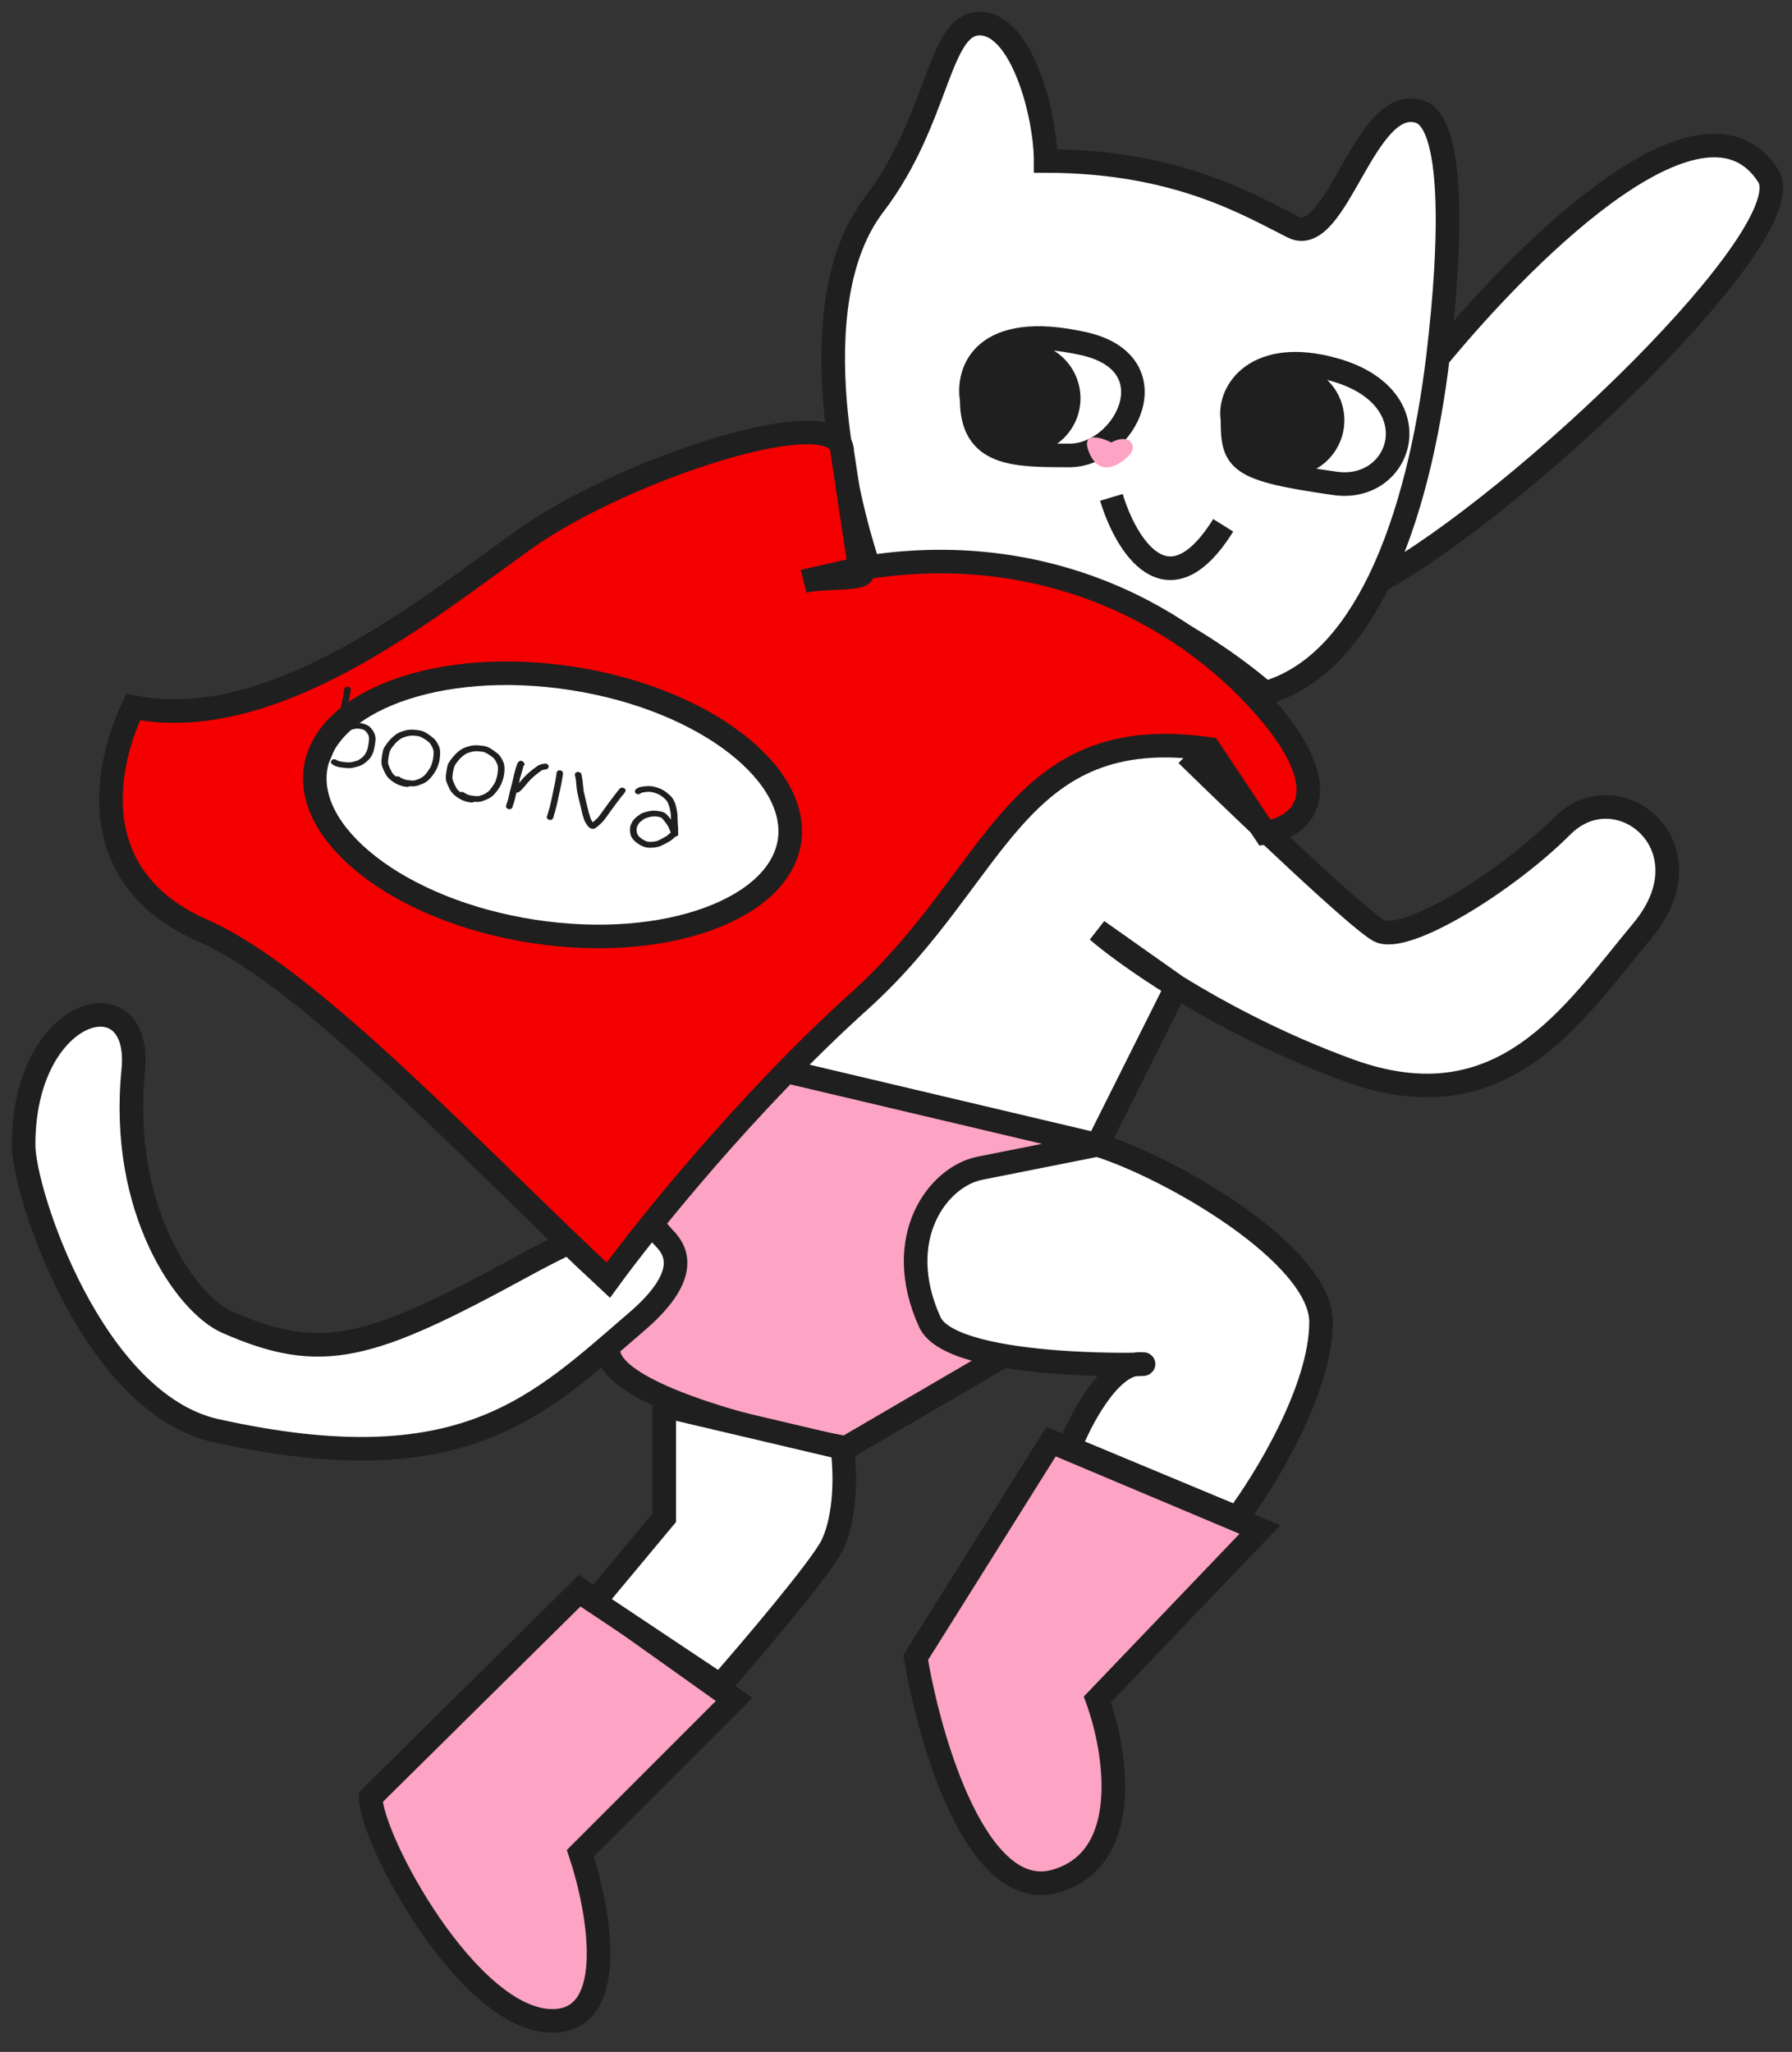 <svg width="76" height="87" viewBox="0 0 76 87" fill="none" xmlns="http://www.w3.org/2000/svg">
<rect x="0" y="0" width="76" height="87" fill="#333333" stroke="none"/>
<path d="M24.612 67.418L15.723 76.204C15.723 77.982 19.871 85.686 23.427 85.686C26.272 85.686 25.403 80.945 24.612 78.575L31.131 72.056L24.612 67.418Z" fill="#FDA3C4"/>
<path d="M38.836 70.278L44.576 61.125L53.432 64.854L46.54 72.056C47.331 74.229 48.081 78.812 44.762 79.76C41.444 80.708 39.428 73.834 38.836 70.278Z" fill="#FDA3C4"/>
<path d="M35.28 43.016C34.806 42.542 29.946 48.745 27.576 51.906C26.983 52.893 25.798 55.343 25.798 57.239C25.798 59.136 32.514 60.795 35.873 61.388L42.984 57.239C41.799 56.054 39.547 53.209 40.021 51.313C40.495 49.416 44.565 48.942 46.54 48.942C42.984 47.164 35.754 43.49 35.28 43.016Z" fill="#FDA3C4"/>
<path d="M24.612 67.418L15.723 76.204C15.723 77.982 19.871 85.686 23.427 85.686C26.272 85.686 25.403 80.945 24.612 78.575L31.131 72.056L24.612 67.418Z" stroke="#1F1F1F"/>
<path d="M38.836 70.278L44.576 61.125L53.432 64.854L46.54 72.056C47.331 74.229 48.081 78.812 44.762 79.76C41.444 80.708 39.428 73.834 38.836 70.278Z" stroke="#1F1F1F"/>
<path d="M35.28 43.016C34.806 42.542 29.946 48.745 27.576 51.906C26.983 52.893 25.798 55.343 25.798 57.239C25.798 59.136 32.514 60.795 35.873 61.388L42.984 57.239C41.799 56.054 39.547 53.209 40.021 51.313C40.495 49.416 44.565 48.942 46.54 48.942C42.984 47.164 35.754 43.49 35.28 43.016Z" stroke="#1F1F1F"/>
<path d="M37.061 24.643C35.876 21.483 33.859 12.885 37.061 8.69C39.844 5.045 39.772 1 41.55 1C43.327 1 44.346 4.851 44.346 6.826C49.902 6.826 52.969 8.69 54.834 9.623C56.698 10.555 57.863 4 60.194 4.729C61.648 5.183 61.6 10.025 60.982 15.162C65.059 10.223 72.312 3.269 74.991 7.457C76.507 9.827 64.579 21.285 58.484 24.643C57.331 27 55.76 28.784 53.656 29.385L50.692 32.348C52.924 34.521 57.606 38.986 58.484 39.46C59.582 40.053 63.882 37.395 66.253 35.024C68.623 32.654 72.62 35.904 69.657 39.46C66.694 43.016 63.73 47.757 57.211 45.387C54.343 44.343 51.821 43.014 49.902 41.831L46.544 48.541C49.705 49.529 56.026 53.209 56.026 56.054C56.026 58.899 53.656 62.771 52.47 64.351L45.358 61.388C45.793 60.27 46.919 58.097 48.107 57.854C46.468 57.883 40.216 57.785 39.432 56.054C37.821 52.498 39.772 49.891 41.55 49.535L46.544 48.541L28.172 44.201L37.061 24.643Z" fill="white"/>
<path d="M22.207 53.668C27.422 50.823 27.579 51.906 28.172 52.498C28.764 53.091 29.198 54.158 26.986 56.054C22.838 59.61 19.644 62.99 9.157 60.659C3.929 59.498 1 50.577 1 48.541C1 42.615 6.058 41.317 5.651 45.387C5.058 51.313 7.907 55.299 9.623 56.054C13.661 57.832 15.688 57.224 22.207 53.668Z" fill="white"/>
<path d="M28.172 64.351V59.61L35.724 61.388C35.921 62.968 35.758 64.588 35.283 65.537C34.809 66.485 31.925 69.883 30.542 71.463L25.208 67.907L28.172 64.351Z" fill="white"/>
<path d="M37.061 24.643C35.876 21.483 33.859 12.885 37.061 8.69C39.844 5.045 39.772 1 41.55 1C43.327 1 44.346 4.851 44.346 6.826C49.902 6.826 52.969 8.69 54.834 9.623C56.698 10.555 57.863 4 60.194 4.729C61.648 5.183 61.6 10.025 60.982 15.162M37.061 24.643C43.225 22.273 50.692 26.817 53.656 29.385M37.061 24.643L28.172 44.201L46.544 48.541M53.656 29.385C55.76 28.784 57.331 27 58.484 24.643M53.656 29.385L50.692 32.348C52.924 34.521 57.606 38.986 58.484 39.46C59.582 40.053 63.882 37.395 66.253 35.024C68.623 32.654 72.62 35.904 69.657 39.46C66.694 43.016 63.73 47.757 57.211 45.387C54.343 44.343 51.821 43.014 49.902 41.831M58.484 24.643C64.579 21.285 76.507 9.827 74.991 7.457C72.312 3.269 65.059 10.223 60.982 15.162M58.484 24.643C59.811 21.932 60.584 18.462 60.982 15.162M49.902 41.831C48.332 40.863 47.166 39.993 46.544 39.46L49.902 41.831ZM49.902 41.831L46.544 48.541M46.544 48.541L41.55 49.535C39.772 49.891 37.821 52.498 39.432 56.054C40.41 58.214 49.902 57.832 48.322 57.832C47.057 57.832 45.819 60.203 45.358 61.388L52.47 64.351C53.656 62.771 56.026 58.899 56.026 56.054C56.026 53.209 49.705 49.529 46.544 48.541ZM28.172 52.498C27.579 51.906 27.422 50.823 22.207 53.668C15.688 57.224 13.661 57.832 9.623 56.054C7.907 55.299 5.058 51.313 5.651 45.387C6.058 41.317 1 42.615 1 48.541C1 50.577 3.929 59.498 9.157 60.659C19.644 62.99 22.838 59.61 26.986 56.054C29.198 54.158 28.764 53.091 28.172 52.498ZM28.172 59.61V64.351L25.208 67.907L30.542 71.463C31.925 69.883 34.809 66.485 35.283 65.537C35.758 64.588 35.921 62.968 35.724 61.388L28.172 59.61Z" stroke="#1F1F1F"/>
<path d="M8.612 39.462C3.795 37.355 4.261 32.927 5.649 29.979C11.575 31.166 18.095 25.83 22.243 22.867C26.392 19.904 35.722 16.807 35.722 19.178L36.467 24.105C43.74 22.864 49.906 25.696 53.653 29.979C56.972 33.772 55.036 35.116 53.653 35.313L51.283 31.757C42.986 30.572 42.393 37.091 36.467 42.425C31.725 46.692 27.379 52.105 25.799 54.278C20.465 49.339 13.2 41.468 8.612 39.462Z" fill="#F40000"/>
<path d="M36.467 24.105C43.74 22.864 49.906 25.696 53.653 29.979C56.972 33.772 55.036 35.116 53.653 35.313L51.283 31.757C42.986 30.572 42.393 37.091 36.467 42.425C31.725 46.692 27.379 52.105 25.799 54.278C20.465 49.339 13.2 41.468 8.612 39.462C3.795 37.355 4.261 32.927 5.649 29.979C11.575 31.166 18.095 25.83 22.243 22.867C26.392 19.904 35.722 16.807 35.722 19.178L36.467 24.105ZM36.467 24.105C37.12 24.646 34.898 24.416 34.096 24.646L36.467 24.105Z" stroke="#1F1F1F"/>
<path d="M33.481 35.676C33.272 37.032 32.071 38.211 30.075 38.948C28.097 39.679 25.448 39.927 22.605 39.489C19.761 39.05 17.31 38.015 15.645 36.722C13.964 35.417 13.174 33.932 13.383 32.575C13.593 31.219 14.793 30.041 16.789 29.303C18.767 28.572 21.416 28.324 24.259 28.763C27.103 29.201 29.554 30.236 31.219 31.529C32.9 32.834 33.69 34.319 33.481 35.676Z" fill="white" stroke="#1F1F1F"/>
<path d="M45.951 14.569C41.684 13.621 41.012 15.755 41.21 16.94C41.21 19.31 42.988 19.31 45.358 19.31H45.358C47.729 19.31 49.706 15.404 45.951 14.569Z" fill="white"/>
<path d="M56.619 15.682C53.3 14.733 52.072 16.594 52.27 17.779C52.27 19.557 52.47 19.903 56.619 20.496C59.494 20.906 60.767 16.867 56.619 15.682Z" fill="white"/>
<path d="M45.951 14.569C41.684 13.621 41.012 15.755 41.21 16.94C41.21 19.31 42.988 19.31 45.358 19.31H45.358C47.729 19.31 49.706 15.404 45.951 14.569Z" stroke="#1F1F1F"/>
<path d="M56.619 15.682C53.3 14.733 52.072 16.594 52.27 17.779C52.27 19.557 52.47 19.903 56.619 20.496C59.494 20.906 60.767 16.867 56.619 15.682Z" stroke="#1F1F1F"/>
<path d="M47.136 21.088C47.729 23.063 49.507 26.066 51.877 22.273" stroke="#1F1F1F"/>
<circle cx="43.453" cy="16.887" r="2.371" fill="#1F1F1F"/>
<circle cx="54.644" cy="17.819" r="2.371" fill="#1F1F1F"/>
<path d="M46.225 19.266C45.771 18.278 46.643 18.516 47.136 18.759C47.865 18.354 48.277 18.88 47.906 19.285C47.535 19.69 46.679 20.253 46.225 19.266Z" fill="#FDA3C4"/>
<path d="M14.1 31.184C14.121 31.123 14.139 31.072 14.152 31.028C14.177 30.952 14.203 30.872 14.23 30.793C14.256 30.713 14.286 30.611 14.321 30.488C14.356 30.368 14.392 30.231 14.427 30.087C14.463 29.938 14.487 29.831 14.5 29.772C14.514 29.712 14.525 29.649 14.54 29.577C14.554 29.504 14.562 29.45 14.569 29.416C14.576 29.378 14.582 29.333 14.589 29.285L14.602 29.216C14.608 29.184 14.626 29.159 14.655 29.139C14.685 29.12 14.721 29.115 14.757 29.12C14.794 29.125 14.826 29.143 14.849 29.172C14.872 29.2 14.881 29.228 14.874 29.263L14.861 29.332C14.854 29.38 14.849 29.422 14.842 29.457C14.836 29.491 14.826 29.549 14.812 29.621C14.798 29.694 14.785 29.763 14.769 29.829C14.755 29.891 14.732 29.994 14.696 30.141C14.659 30.294 14.623 30.43 14.587 30.557C14.554 30.671 14.521 30.772 14.494 30.855C14.518 30.841 14.536 30.828 14.553 30.816C14.598 30.794 14.645 30.772 14.696 30.751C14.747 30.73 14.808 30.708 14.886 30.687C14.964 30.669 15.026 30.654 15.073 30.648C15.132 30.646 15.21 30.651 15.306 30.663C15.404 30.68 15.474 30.7 15.525 30.725C15.571 30.745 15.612 30.768 15.653 30.794C15.695 30.827 15.737 30.873 15.784 30.934C15.828 30.997 15.863 31.055 15.883 31.106C15.902 31.16 15.916 31.216 15.924 31.273C15.933 31.338 15.923 31.442 15.898 31.59C15.874 31.743 15.847 31.849 15.824 31.906C15.803 31.967 15.777 32.02 15.745 32.072C15.71 32.123 15.672 32.17 15.632 32.214C15.591 32.26 15.536 32.306 15.471 32.354C15.406 32.401 15.347 32.437 15.296 32.458C15.246 32.479 15.174 32.502 15.077 32.528C14.981 32.552 14.905 32.564 14.852 32.568C14.803 32.569 14.748 32.57 14.681 32.564C14.621 32.559 14.571 32.554 14.531 32.548C14.498 32.544 14.465 32.539 14.435 32.535C14.399 32.53 14.35 32.519 14.29 32.502C14.223 32.483 14.171 32.46 14.134 32.435L14.1 32.41C14.067 32.393 14.047 32.365 14.039 32.334C14.032 32.299 14.041 32.268 14.063 32.24C14.085 32.212 14.114 32.196 14.152 32.192C14.191 32.188 14.224 32.196 14.255 32.216L14.296 32.242C14.311 32.249 14.336 32.258 14.371 32.27C14.416 32.281 14.451 32.289 14.477 32.295C14.504 32.298 14.537 32.302 14.573 32.307C14.606 32.312 14.65 32.316 14.7 32.321C14.754 32.324 14.799 32.324 14.834 32.323C14.864 32.323 14.919 32.313 14.996 32.295C15.078 32.275 15.135 32.255 15.169 32.243C15.201 32.228 15.243 32.201 15.294 32.167C15.345 32.133 15.386 32.1 15.417 32.064C15.447 32.032 15.472 31.995 15.497 31.954C15.518 31.916 15.541 31.872 15.565 31.825C15.582 31.777 15.601 31.689 15.626 31.556C15.644 31.422 15.652 31.335 15.649 31.295C15.644 31.254 15.639 31.213 15.625 31.177C15.611 31.144 15.587 31.105 15.558 31.062C15.524 31.025 15.502 30.996 15.482 30.982C15.46 30.963 15.433 30.947 15.406 30.934C15.381 30.925 15.336 30.915 15.268 30.902C15.198 30.892 15.151 30.891 15.122 30.894C15.084 30.895 15.034 30.903 14.973 30.921C14.914 30.937 14.864 30.955 14.829 30.97C14.789 30.987 14.746 31.006 14.706 31.024C14.674 31.042 14.616 31.088 14.534 31.158C14.508 31.175 14.486 31.193 14.467 31.208C14.417 31.252 14.38 31.286 14.355 31.31C14.341 31.347 14.327 31.386 14.314 31.429C14.264 31.566 14.223 31.675 14.189 31.756C14.159 31.838 14.133 31.901 14.114 31.943C14.095 31.987 14.073 32.038 14.048 32.102C14.022 32.168 14.002 32.213 13.992 32.237C13.98 32.264 13.96 32.299 13.931 32.341C13.927 32.343 13.919 32.345 13.914 32.35C13.906 32.355 13.895 32.359 13.871 32.37C13.848 32.378 13.828 32.386 13.809 32.392C13.791 32.397 13.769 32.402 13.744 32.403C13.72 32.404 13.7 32.402 13.685 32.395C13.669 32.389 13.655 32.379 13.647 32.36C13.638 32.342 13.634 32.321 13.636 32.291C13.637 32.262 13.643 32.231 13.646 32.195C13.649 32.16 13.656 32.125 13.661 32.096C13.667 32.062 13.675 32.024 13.686 31.987C13.696 31.95 13.72 31.88 13.757 31.776C13.794 31.67 13.827 31.592 13.854 31.545C13.878 31.498 13.905 31.452 13.935 31.409C13.964 31.367 13.994 31.324 14.031 31.28C14.045 31.241 14.07 31.214 14.1 31.184Z" fill="#1F1F1F"/>
<path d="M17.371 33.335C17.337 33.36 17.299 33.371 17.256 33.364L17.169 33.353C17.093 33.342 17.003 33.318 16.895 33.273C16.79 33.228 16.698 33.173 16.619 33.115C16.545 33.058 16.485 33.001 16.441 32.951C16.395 32.894 16.34 32.808 16.286 32.686C16.23 32.567 16.195 32.473 16.184 32.404C16.171 32.331 16.177 32.214 16.203 32.051C16.226 31.888 16.252 31.775 16.285 31.71C16.32 31.648 16.374 31.568 16.451 31.471C16.527 31.373 16.606 31.292 16.68 31.227C16.757 31.165 16.824 31.115 16.885 31.083C16.947 31.047 17.036 31.015 17.156 30.981C17.285 30.942 17.431 30.929 17.589 30.943C17.744 30.957 17.853 30.976 17.922 31.002C17.988 31.024 18.075 31.07 18.181 31.145C18.291 31.221 18.37 31.282 18.418 31.33C18.467 31.378 18.513 31.445 18.559 31.525C18.602 31.605 18.633 31.678 18.646 31.737C18.663 31.801 18.67 31.895 18.665 32.02C18.657 32.144 18.638 32.258 18.609 32.357C18.582 32.45 18.553 32.526 18.525 32.586C18.5 32.65 18.449 32.73 18.377 32.836C18.302 32.941 18.229 33.026 18.155 33.088C18.081 33.154 17.989 33.208 17.876 33.251C17.763 33.297 17.679 33.324 17.622 33.331C17.569 33.345 17.483 33.344 17.371 33.335ZM16.791 32.927C16.844 32.91 16.889 32.91 16.93 32.933L17.01 32.982C17.051 33.008 17.097 33.029 17.151 33.045C17.201 33.063 17.273 33.077 17.371 33.086C17.468 33.096 17.533 33.098 17.569 33.093C17.605 33.088 17.667 33.066 17.753 33.034C17.839 32.998 17.906 32.957 17.96 32.913C18.018 32.868 18.076 32.802 18.136 32.713C18.2 32.622 18.245 32.55 18.269 32.503C18.291 32.452 18.314 32.384 18.339 32.297C18.362 32.217 18.38 32.122 18.387 32.014C18.392 31.91 18.39 31.836 18.377 31.797C18.365 31.754 18.343 31.699 18.309 31.635C18.276 31.571 18.241 31.523 18.21 31.489C18.178 31.455 18.116 31.408 18.023 31.346C17.929 31.288 17.861 31.249 17.816 31.235C17.776 31.219 17.694 31.203 17.569 31.193C17.45 31.185 17.343 31.197 17.253 31.222C17.154 31.252 17.082 31.274 17.041 31.295C16.996 31.32 16.939 31.36 16.875 31.415C16.812 31.466 16.747 31.534 16.681 31.62C16.612 31.704 16.567 31.773 16.547 31.821C16.527 31.866 16.504 31.956 16.478 32.093C16.458 32.234 16.453 32.325 16.463 32.374C16.472 32.425 16.502 32.502 16.551 32.606C16.598 32.707 16.637 32.775 16.667 32.815C16.701 32.843 16.741 32.882 16.791 32.927Z" fill="#1F1F1F"/>
<path d="M20.101 33.996C20.066 34.021 20.028 34.032 19.985 34.025L19.898 34.014C19.822 34.003 19.732 33.979 19.624 33.934C19.52 33.889 19.428 33.835 19.348 33.776C19.275 33.719 19.215 33.662 19.171 33.612C19.125 33.555 19.07 33.469 19.016 33.347C18.96 33.228 18.925 33.134 18.914 33.065C18.9 32.993 18.907 32.875 18.933 32.712C18.956 32.549 18.982 32.436 19.014 32.371C19.049 32.309 19.104 32.23 19.18 32.132C19.257 32.034 19.336 31.953 19.41 31.888C19.487 31.826 19.553 31.776 19.614 31.744C19.677 31.709 19.765 31.677 19.886 31.642C20.015 31.603 20.16 31.59 20.319 31.605C20.474 31.618 20.583 31.637 20.651 31.663C20.718 31.685 20.805 31.732 20.911 31.806C21.021 31.882 21.1 31.943 21.148 31.991C21.197 32.039 21.243 32.106 21.289 32.186C21.332 32.266 21.362 32.339 21.376 32.399C21.392 32.462 21.4 32.556 21.395 32.681C21.387 32.805 21.367 32.919 21.339 33.019C21.312 33.112 21.283 33.188 21.255 33.247C21.23 33.311 21.179 33.392 21.107 33.497C21.032 33.602 20.958 33.687 20.885 33.749C20.811 33.815 20.719 33.869 20.606 33.912C20.492 33.959 20.409 33.985 20.351 33.992C20.299 34.006 20.212 34.005 20.101 33.996ZM19.52 33.588C19.574 33.571 19.618 33.572 19.66 33.594L19.74 33.643C19.78 33.669 19.826 33.69 19.881 33.706C19.931 33.724 20.003 33.738 20.1 33.747C20.198 33.757 20.263 33.759 20.299 33.754C20.335 33.749 20.397 33.728 20.482 33.695C20.569 33.659 20.636 33.618 20.69 33.575C20.748 33.529 20.805 33.463 20.866 33.374C20.93 33.283 20.975 33.211 20.999 33.164C21.021 33.113 21.044 33.045 21.069 32.959C21.092 32.878 21.109 32.783 21.116 32.675C21.122 32.571 21.119 32.497 21.107 32.458C21.095 32.415 21.072 32.36 21.039 32.296C21.006 32.232 20.971 32.184 20.939 32.151C20.908 32.117 20.845 32.069 20.753 32.007C20.659 31.949 20.59 31.91 20.546 31.896C20.506 31.88 20.424 31.864 20.299 31.855C20.18 31.846 20.073 31.858 19.982 31.883C19.884 31.913 19.811 31.936 19.771 31.956C19.726 31.982 19.669 32.021 19.605 32.076C19.542 32.127 19.477 32.195 19.41 32.282C19.341 32.365 19.297 32.434 19.276 32.482C19.256 32.527 19.234 32.617 19.208 32.754C19.188 32.895 19.182 32.986 19.192 33.035C19.202 33.087 19.232 33.163 19.281 33.267C19.328 33.368 19.367 33.436 19.397 33.477C19.43 33.504 19.471 33.544 19.52 33.588Z" fill="#1F1F1F"/>
<path d="M21.902 33.612C21.896 33.633 21.889 33.658 21.883 33.68C21.87 33.736 21.858 33.789 21.845 33.846C21.832 33.902 21.821 33.952 21.809 33.995C21.795 34.042 21.778 34.09 21.759 34.142L21.735 34.228C21.722 34.258 21.698 34.282 21.666 34.298C21.634 34.314 21.599 34.318 21.564 34.307C21.529 34.296 21.501 34.276 21.478 34.247C21.456 34.216 21.455 34.186 21.467 34.156L21.49 34.075C21.509 34.02 21.526 33.975 21.538 33.932C21.55 33.892 21.561 33.841 21.572 33.791C21.584 33.738 21.596 33.685 21.609 33.625C21.627 33.564 21.654 33.458 21.692 33.305C21.717 33.193 21.74 33.102 21.759 33.034C21.767 32.996 21.776 32.953 21.787 32.902C21.82 32.765 21.845 32.666 21.865 32.598C21.884 32.53 21.907 32.462 21.933 32.399C21.933 32.396 21.935 32.39 21.937 32.384C21.939 32.378 21.945 32.366 21.956 32.352C21.967 32.338 21.975 32.324 21.986 32.31C21.997 32.296 22.01 32.286 22.026 32.276C22.043 32.267 22.058 32.261 22.076 32.258C22.094 32.256 22.111 32.257 22.133 32.265C22.154 32.273 22.174 32.288 22.196 32.309C22.23 32.344 22.246 32.374 22.249 32.398C22.253 32.422 22.248 32.437 22.232 32.447L22.211 32.458C22.196 32.511 22.178 32.572 22.157 32.646C22.135 32.721 22.117 32.785 22.099 32.847C22.082 32.906 22.064 32.968 22.045 33.032C22.044 33.048 22.042 33.068 22.035 33.093C22.025 33.14 22.018 33.174 22.012 33.206C22.092 33.109 22.151 33.037 22.192 32.991C22.236 32.942 22.284 32.897 22.332 32.849C22.381 32.798 22.467 32.726 22.584 32.632C22.712 32.533 22.799 32.471 22.844 32.445C22.899 32.422 22.959 32.403 23.025 32.389L23.1 32.38C23.137 32.372 23.173 32.378 23.208 32.399C23.24 32.42 23.261 32.444 23.269 32.476C23.277 32.508 23.268 32.538 23.245 32.569C23.223 32.597 23.194 32.617 23.158 32.621L23.082 32.633C23.046 32.638 23.013 32.647 22.986 32.657C22.957 32.673 22.887 32.726 22.777 32.809C22.665 32.901 22.587 32.968 22.543 33.011C22.499 33.057 22.456 33.099 22.415 33.146C22.374 33.192 22.311 33.266 22.227 33.368C22.129 33.481 22.054 33.552 21.998 33.588C21.965 33.597 21.935 33.606 21.902 33.612Z" fill="#1F1F1F"/>
<path d="M23.395 34.753C23.36 34.768 23.326 34.769 23.291 34.761C23.256 34.753 23.229 34.73 23.209 34.702C23.191 34.672 23.186 34.644 23.194 34.613L23.214 34.569C23.223 34.538 23.237 34.486 23.258 34.412C23.279 34.338 23.297 34.277 23.31 34.231C23.322 34.188 23.337 34.126 23.355 34.048C23.375 33.968 23.396 33.871 23.42 33.762C23.442 33.649 23.462 33.542 23.484 33.443C23.506 33.343 23.524 33.265 23.536 33.202C23.547 33.139 23.557 33.079 23.569 33.013C23.581 32.947 23.588 32.9 23.592 32.874C23.597 32.856 23.6 32.834 23.601 32.808L23.607 32.763C23.608 32.734 23.622 32.708 23.652 32.689C23.682 32.666 23.715 32.658 23.75 32.663C23.787 32.665 23.819 32.682 23.845 32.708C23.872 32.734 23.881 32.763 23.875 32.794L23.874 32.833C23.868 32.865 23.864 32.893 23.86 32.919C23.854 32.94 23.848 32.984 23.839 33.051C23.827 33.117 23.815 33.183 23.804 33.246C23.793 33.309 23.776 33.391 23.754 33.49C23.73 33.589 23.706 33.695 23.682 33.804C23.66 33.917 23.642 34.015 23.622 34.095C23.603 34.176 23.588 34.238 23.575 34.284C23.562 34.33 23.545 34.392 23.523 34.468C23.501 34.545 23.485 34.601 23.477 34.631L23.455 34.682C23.45 34.714 23.429 34.738 23.395 34.753Z" fill="#1F1F1F"/>
<path d="M24.405 32.78C24.427 32.752 24.456 32.735 24.492 32.73C24.528 32.726 24.563 32.734 24.599 32.752C24.631 32.773 24.652 32.798 24.66 32.83L24.683 32.954C24.702 33.045 24.715 33.154 24.724 33.278C24.736 33.394 24.744 33.485 24.754 33.547C24.769 33.613 24.791 33.705 24.817 33.82C24.845 33.936 24.878 34.073 24.915 34.224C24.95 34.377 24.976 34.476 24.993 34.527C25.009 34.58 25.025 34.63 25.04 34.677C25.052 34.716 25.075 34.768 25.113 34.83C25.12 34.841 25.13 34.854 25.137 34.865C25.159 34.85 25.178 34.832 25.201 34.814C25.289 34.735 25.351 34.677 25.384 34.635C25.423 34.584 25.462 34.534 25.502 34.477C25.547 34.418 25.622 34.313 25.729 34.16C25.838 34.01 25.916 33.909 25.96 33.853C26.003 33.797 26.054 33.729 26.112 33.65C26.172 33.575 26.215 33.522 26.241 33.489L26.279 33.444C26.296 33.419 26.329 33.403 26.365 33.398C26.404 33.394 26.439 33.403 26.472 33.42C26.505 33.441 26.525 33.466 26.529 33.5C26.536 33.535 26.528 33.562 26.503 33.59L26.472 33.636C26.447 33.663 26.404 33.715 26.344 33.791C26.287 33.87 26.237 33.935 26.194 33.987C26.154 34.041 26.077 34.142 25.967 34.295C25.857 34.448 25.778 34.552 25.741 34.609C25.696 34.668 25.656 34.722 25.617 34.773C25.577 34.829 25.507 34.902 25.405 34.991C25.4 34.996 25.39 35.007 25.373 35.02C25.359 35.033 25.345 35.043 25.337 35.048C25.329 35.052 25.316 35.063 25.297 35.078C25.279 35.094 25.265 35.104 25.257 35.108C25.249 35.113 25.233 35.119 25.213 35.128C25.194 35.137 25.176 35.139 25.162 35.139C25.148 35.139 25.131 35.138 25.11 35.14C25.088 35.142 25.069 35.137 25.053 35.12C24.987 35.098 24.928 35.038 24.873 34.942C24.819 34.863 24.786 34.799 24.771 34.743C24.754 34.696 24.737 34.645 24.721 34.592C24.703 34.535 24.675 34.429 24.642 34.269C24.607 34.115 24.576 33.982 24.544 33.865C24.515 33.749 24.494 33.655 24.482 33.589C24.468 33.516 24.456 33.417 24.443 33.292C24.439 33.175 24.426 33.076 24.411 32.996L24.382 32.87C24.374 32.839 24.383 32.808 24.405 32.78Z" fill="#1F1F1F"/>
<path d="M28.642 35.479L28.636 35.477C28.604 35.506 28.575 35.533 28.554 35.557C28.527 35.578 28.5 35.601 28.469 35.624C28.43 35.654 28.346 35.704 28.22 35.77C28.093 35.839 27.997 35.883 27.934 35.898C27.874 35.914 27.815 35.926 27.758 35.933C27.701 35.939 27.645 35.943 27.588 35.946C27.53 35.945 27.462 35.94 27.387 35.925C27.312 35.908 27.232 35.876 27.148 35.83C27.075 35.786 27.02 35.746 26.984 35.718C26.947 35.69 26.911 35.658 26.877 35.62C26.842 35.586 26.811 35.539 26.782 35.486C26.748 35.421 26.728 35.347 26.723 35.257C26.716 35.173 26.718 35.107 26.729 35.057C26.74 35.009 26.758 34.958 26.787 34.895C26.814 34.835 26.848 34.79 26.88 34.751C26.913 34.709 26.968 34.66 27.048 34.599C27.129 34.535 27.197 34.492 27.251 34.471C27.301 34.453 27.351 34.435 27.407 34.422C27.463 34.409 27.533 34.392 27.62 34.379C27.713 34.368 27.82 34.37 27.931 34.39C28.044 34.406 28.134 34.431 28.192 34.467C28.254 34.505 28.331 34.586 28.424 34.707C28.436 34.723 28.445 34.739 28.458 34.755C28.456 34.668 28.455 34.599 28.452 34.548C28.446 34.487 28.433 34.411 28.412 34.317C28.393 34.227 28.372 34.156 28.35 34.101C28.331 34.047 28.304 33.998 28.275 33.955C28.25 33.919 28.197 33.867 28.119 33.802C28.037 33.737 27.964 33.69 27.899 33.665C27.828 33.635 27.772 33.615 27.727 33.604C27.679 33.59 27.634 33.579 27.586 33.578C27.55 33.569 27.473 33.571 27.366 33.583C27.287 33.594 27.232 33.607 27.201 33.617L27.161 33.647C27.131 33.666 27.097 33.678 27.06 33.676C27.022 33.674 26.988 33.659 26.961 33.633C26.934 33.607 26.926 33.575 26.929 33.543C26.931 33.51 26.947 33.481 26.973 33.461L27.025 33.426C27.075 33.385 27.175 33.359 27.329 33.342C27.468 33.325 27.569 33.326 27.631 33.337C27.688 33.344 27.744 33.354 27.798 33.37C27.859 33.384 27.934 33.412 28.017 33.448C28.107 33.485 28.2 33.544 28.301 33.627C28.402 33.706 28.475 33.777 28.517 33.836C28.555 33.895 28.589 33.955 28.617 34.025C28.646 34.094 28.669 34.179 28.691 34.284C28.713 34.388 28.726 34.474 28.731 34.541C28.735 34.608 28.739 34.702 28.741 34.828C28.745 34.944 28.752 35.029 28.758 35.08C28.76 35.133 28.759 35.185 28.76 35.239C28.762 35.292 28.762 35.328 28.762 35.352C28.774 35.381 28.758 35.414 28.716 35.45L28.642 35.479ZM28.444 35.304C28.431 35.267 28.42 35.232 28.408 35.203C28.392 35.162 28.374 35.118 28.353 35.071C28.331 35.026 28.281 34.948 28.201 34.843C28.123 34.742 28.071 34.684 28.038 34.666C28.014 34.654 27.966 34.639 27.891 34.625C27.808 34.612 27.736 34.612 27.674 34.62C27.599 34.629 27.54 34.642 27.499 34.655C27.457 34.669 27.415 34.682 27.373 34.695C27.342 34.708 27.294 34.739 27.233 34.785C27.171 34.833 27.13 34.866 27.109 34.891C27.091 34.917 27.067 34.954 27.044 34.998C27.024 35.04 27.011 35.073 27.007 35.102C26.998 35.13 26.996 35.175 27.001 35.239C27.008 35.3 27.019 35.346 27.038 35.377C27.058 35.415 27.08 35.446 27.101 35.468C27.122 35.489 27.147 35.512 27.172 35.534C27.196 35.556 27.244 35.584 27.306 35.618C27.359 35.651 27.408 35.672 27.454 35.683C27.506 35.692 27.55 35.696 27.584 35.697C27.622 35.696 27.665 35.693 27.712 35.687C27.758 35.681 27.802 35.672 27.85 35.663C27.892 35.65 27.967 35.615 28.077 35.558C28.188 35.498 28.258 35.458 28.284 35.441C28.311 35.418 28.335 35.394 28.355 35.375C28.372 35.363 28.4 35.336 28.444 35.304Z" fill="#1F1F1F"/>
</svg>
